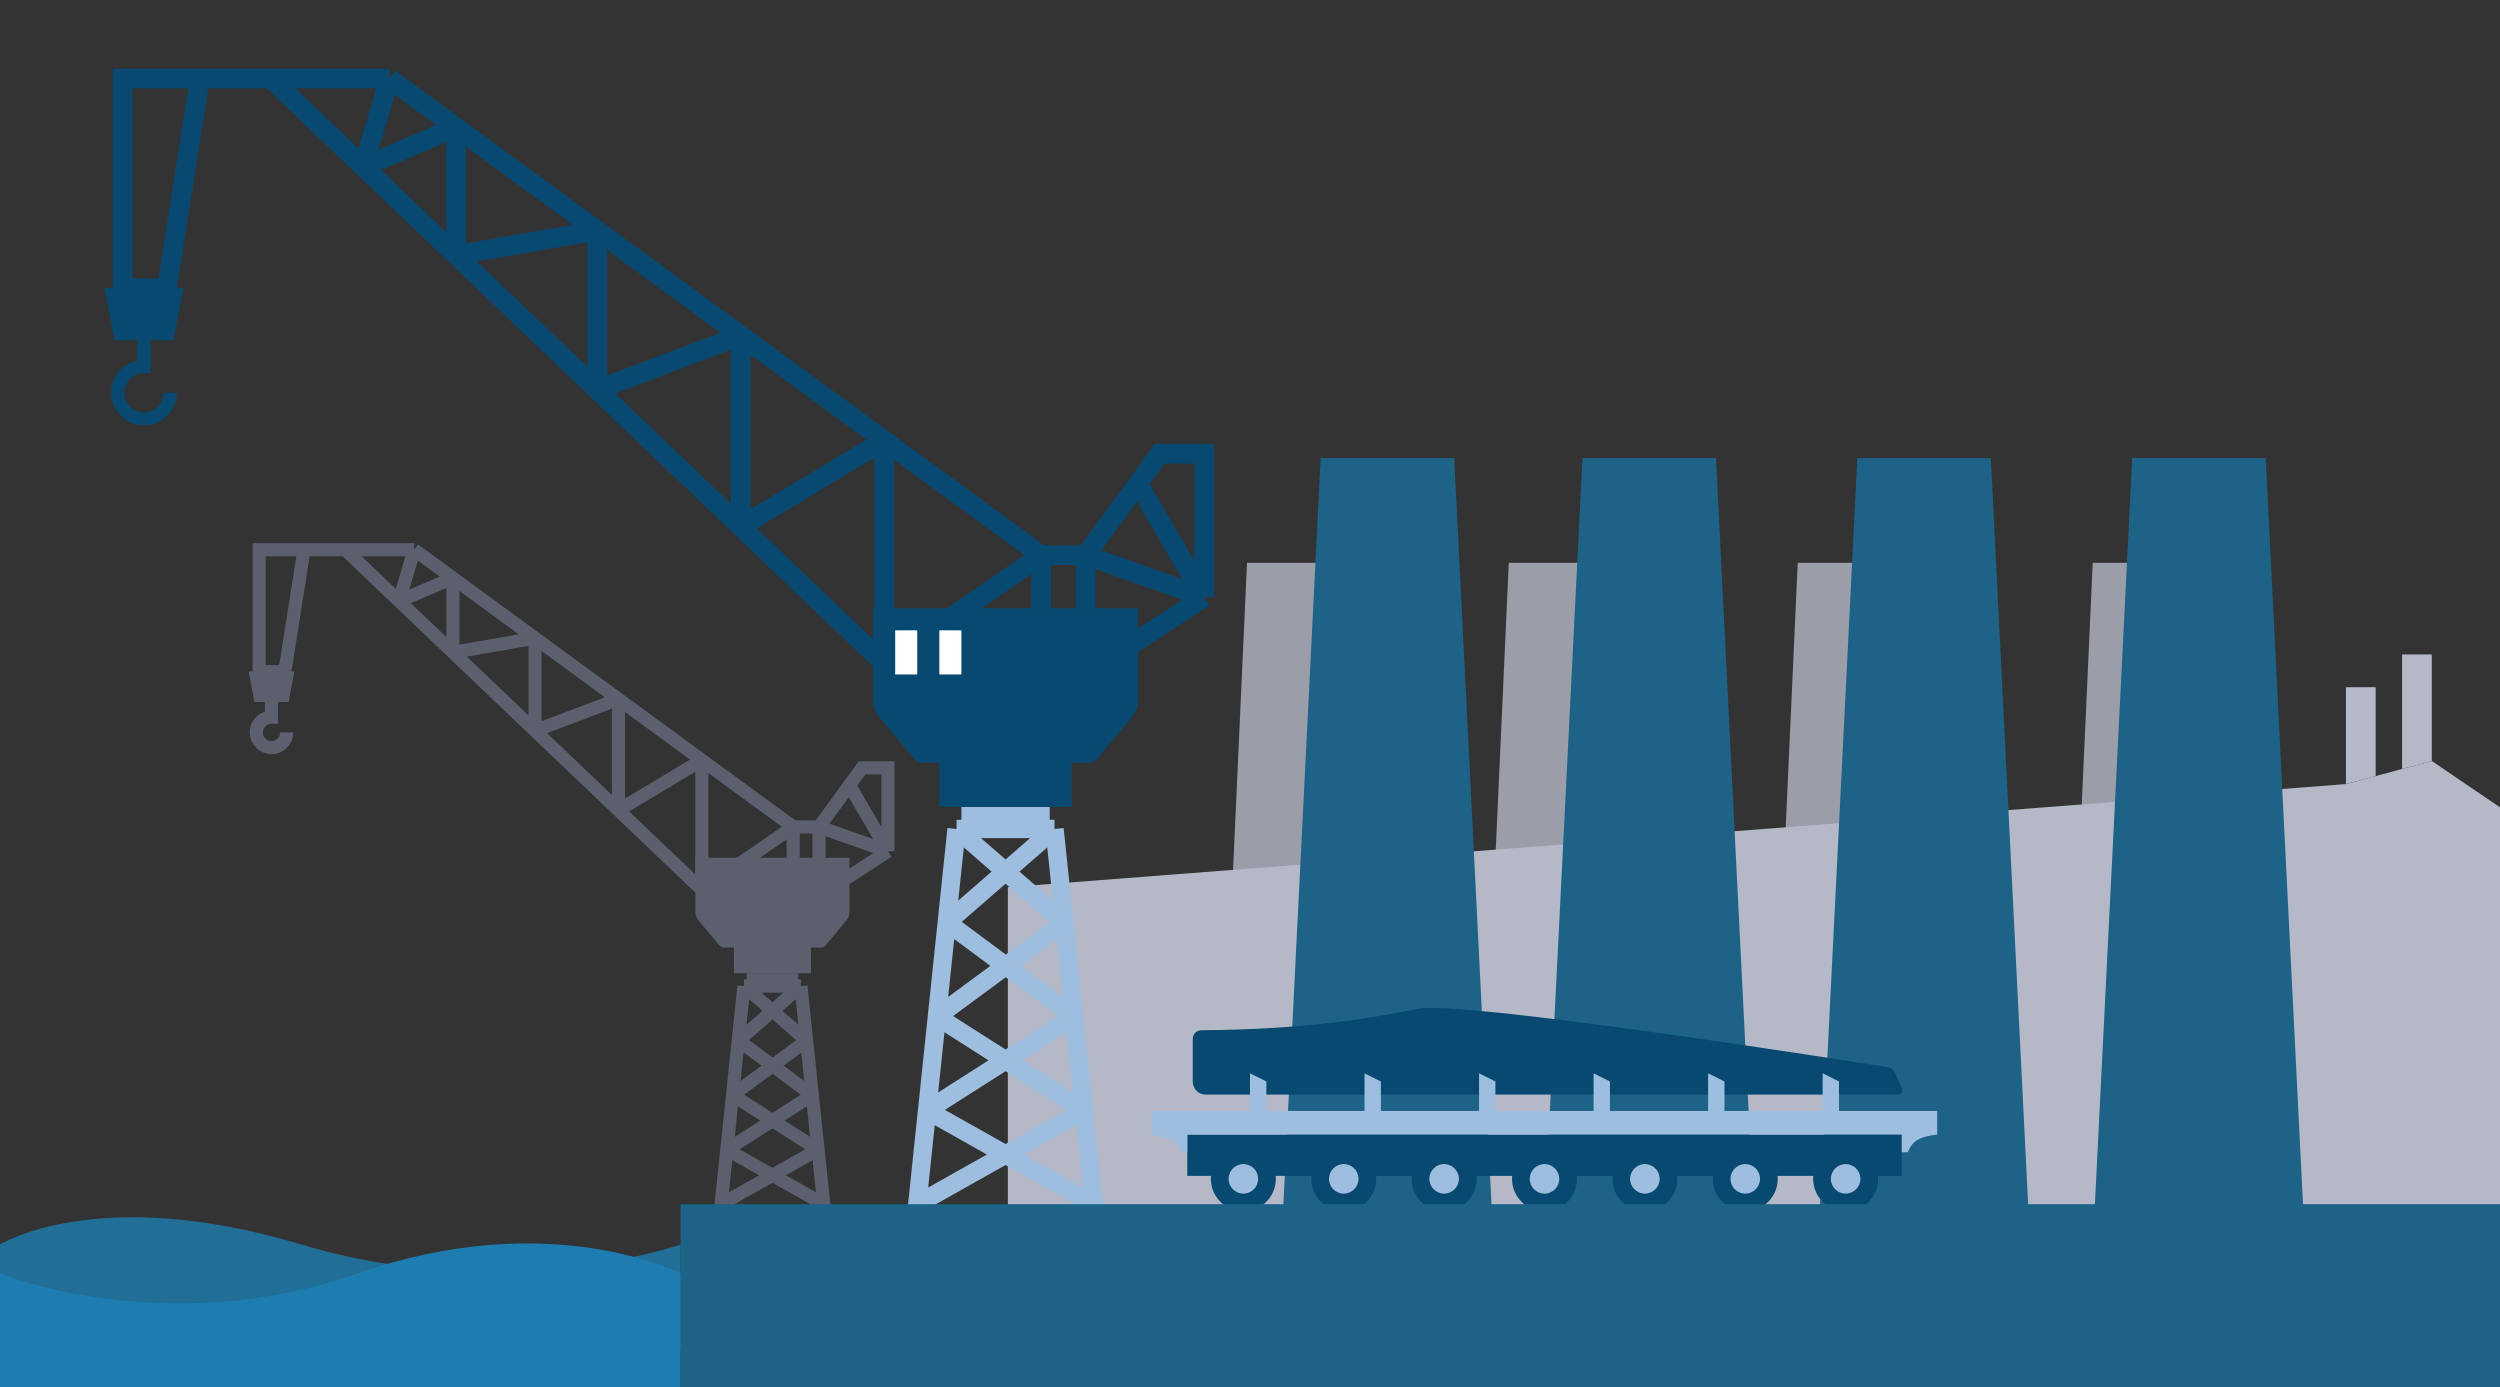 <svg width="191" height="106" viewBox="0 0 191 106" fill="none" xmlns="http://www.w3.org/2000/svg">
<rect x="0" y="0" width="191" height="106" fill="#333333" stroke="none"/>
<path d="M27.316 97.292C42.025 92.135 52 97.292 52 97.292V106L0 106V97.292C0 97.292 12.607 102.448 27.316 97.292Z" fill="#1D7DB0"/>
<path opacity="0.8" d="M23.029 95.083C7.429 90.396 0 95.083 0 95.083V103H52V95.083C52 95.083 38.629 99.771 23.029 95.083Z" fill="#1D7DB0"/>
<g opacity="0.5">
<rect width="3.922" height="0.98" transform="matrix(-1 0 0 1 60.974 74.353)" fill="#868EAA"/>
<path d="M53.621 67.98L60.598 68.362M53.621 67.98L60.598 63.176M53.621 67.98V58.074M53.621 67.98L47.249 61.903M26.379 42L30.491 45.922M31.643 42H23.229M31.643 42L34.603 44.165M31.643 42L30.491 45.922M60.598 63.176H62.573M60.598 63.176V68.362M60.598 63.176L53.621 58.074M62.573 63.176V68.471M62.573 63.176L67.837 65.039M62.573 63.176L64.896 59.992M67.837 65.039V58.667H65.863L64.896 59.992M67.837 65.039L62.573 68.471M67.837 65.039L64.896 59.992M62.573 68.471L60.598 68.362M23.229 42H19.798V51.314H21.759L23.229 42ZM53.621 58.074L47.249 61.903M53.621 58.074L47.249 53.413M47.249 61.903V53.413M47.249 61.903L40.876 55.826M47.249 53.413L40.876 55.826M47.249 53.413L40.876 48.753M40.876 55.826V48.753M40.876 55.826L34.603 49.843M40.876 48.753L34.603 49.843M40.876 48.753L34.603 44.165M34.603 49.843V44.165M34.603 49.843L30.491 45.922M34.603 44.165L30.491 45.922" stroke="#868EAA"/>
<path d="M61.19 75.333H56.838M61.19 75.333L61.626 79.5M61.19 75.333L56.401 79.5M56.838 75.333L61.626 79.5M56.838 75.333L56.401 79.5M61.626 79.5L62.062 83.667M61.626 79.5L55.965 83.667M56.401 79.5L55.965 83.667M56.439 79.5L62.062 83.667M62.062 83.667L55.529 87.833M62.062 83.667L62.499 87.833M55.965 83.667L62.499 87.833M55.965 83.667L55.529 87.833M62.499 87.833L62.935 92L55.529 87.833M62.499 87.833L55.092 92L55.529 87.833" stroke="#868EAA"/>
<path d="M56.072 74.353V72.392H55.322C55.176 72.392 55.038 72.328 54.945 72.216L53.359 70.312C53.212 70.136 53.131 69.914 53.131 69.684V65.529H64.896V69.684C64.896 69.914 64.816 70.136 64.669 70.312L63.082 72.216C62.989 72.328 62.851 72.392 62.706 72.392H61.955V74.353H56.072Z" fill="#868EAA"/>
<rect x="54.112" y="66.51" width="0.98" height="1.961" fill="#868EAA"/>
<rect x="56.072" y="66.51" width="0.98" height="1.961" fill="#868EAA"/>
<path d="M22.488 51.302H19L19.436 53.628H20.744H22.052L22.488 51.302Z" fill="#868EAA"/>
<path d="M21.907 55.953C21.907 56.596 21.386 57.116 20.744 57.116C20.102 57.116 19.581 56.596 19.581 55.953C19.581 55.311 20.102 54.791 20.744 54.791V53.628" stroke="#868EAA"/>
</g>
<path d="M105.537 93H93L95.272 43H103.265L105.537 93Z" fill="#B5B9C7" fill-opacity="0.8"/>
<path d="M147.612 93H135.075L137.347 43H145.34L147.612 93Z" fill="#B5B9C7" fill-opacity="0.8"/>
<path d="M170.149 93H157.612L159.884 43H167.877L170.149 93Z" fill="#B5B9C7" fill-opacity="0.8"/>
<path d="M125.537 93H113L115.272 43H123.265L125.537 93Z" fill="#B5B9C7" fill-opacity="0.8"/>
<path d="M77 67.785L179.23 59.902L181.5 59.292L183.518 58.749L185.788 58.139L191 61.681V92.201H77V67.785Z" fill="#B5B9C7"/>
<path d="M181.5 59.292V52.5H179.23V59.902L181.5 59.292Z" fill="#B5B9C7"/>
<path d="M185.788 58.139V50.003H183.518V58.749L185.788 58.139Z" fill="#B5B9C7"/>
<rect width="6.745" height="1.686" transform="matrix(-1 0 0 1 80.196 61.647)" fill="#9DBEDE"/>
<path d="M67.549 50.686L79.549 51.343M67.549 50.686L79.549 42.423M67.549 50.686V33.647M67.549 50.686L56.588 40.233M20.691 6L27.764 12.745M29.746 6H15.274M29.746 6L34.837 9.723M29.746 6L27.764 12.745M79.549 42.423H82.945M79.549 42.423V51.343M79.549 42.423L67.549 33.647M82.945 42.423V51.529M82.945 42.423L92 45.627M82.945 42.423L86.941 36.946M92 45.627V34.667H88.604L86.941 36.946M92 45.627L82.945 51.529M92 45.627L86.941 36.946M82.945 51.529L79.549 51.343M15.274 6H9.373V22.02H12.745L15.274 6ZM67.549 33.647L56.588 40.233M67.549 33.647L56.588 25.631M56.588 40.233V25.631M56.588 40.233L45.627 29.78M56.588 25.631L45.627 29.78M56.588 25.631L45.627 17.615M45.627 29.78V17.615M45.627 29.78L34.837 19.49M45.627 17.615L34.837 19.49M45.627 17.615L34.837 9.723M34.837 19.49V9.723M34.837 19.49L27.764 12.745M34.837 9.723L27.764 12.745" stroke="#074970" stroke-width="1.5"/>
<path d="M80.566 63.333H73.081M80.566 63.333L81.317 70.5M80.566 63.333L72.33 70.5M73.081 63.333L81.317 70.5M73.081 63.333L72.33 70.5M81.317 70.5L82.067 77.667M81.317 70.5L71.58 77.667M72.33 70.5L71.58 77.667M72.395 70.5L82.067 77.667M82.067 77.667L70.829 84.833M82.067 77.667L82.818 84.833M71.58 77.667L82.818 84.833M71.58 77.667L70.829 84.833M82.818 84.833L83.569 92L70.829 84.833M82.818 84.833L70.078 92L70.829 84.833" stroke="#9DBEDE" stroke-width="1.4"/>
<path d="M71.765 61.647V58.275H70.473C70.223 58.275 69.986 58.163 69.826 57.971L67.097 54.697C66.844 54.393 66.706 54.011 66.706 53.617V46.471H86.941V53.617C86.941 54.011 86.803 54.393 86.55 54.697L83.821 57.971C83.661 58.163 83.424 58.275 83.174 58.275H81.882V61.647H71.765Z" fill="#074970"/>
<rect x="68.392" y="48.157" width="1.686" height="3.373" fill="white"/>
<rect x="71.765" y="48.157" width="1.686" height="3.373" fill="white"/>
<path d="M14 22H8L8.75 26H11H13.25L14 22Z" fill="#074970"/>
<path d="M13 30C13 31.105 12.105 32 11 32C9.895 32 9 31.105 9 30C9 28.895 9.895 28 11 28V26" stroke="#074970"/>
<path d="M114 93H98L100.9 35H111.1L114 93Z" fill="#1D6387"/>
<path d="M155 93H139L141.9 35H152.1L155 93Z" fill="#1D6387"/>
<path d="M176 93H160L162.9 35H173.1L176 93Z" fill="#1D6387"/>
<path d="M134 93H118L120.9 35H131.1L134 93Z" fill="#1D6387"/>
<path d="M91.125 79.375C91.125 79.008 91.423 78.712 91.79 78.709C99.784 78.662 104.98 77.769 108.312 77.068C111.481 76.401 139.886 80.843 144.11 81.51C144.448 81.564 144.715 81.785 144.849 82.1L145.304 83.169C145.397 83.388 145.236 83.63 144.999 83.63H92.12C91.57 83.63 91.125 83.185 91.125 82.635V79.375Z" fill="#074970"/>
<path d="M95.5 85.125V82L96.75 82.625V85.125H95.5Z" fill="#9DBEDE"/>
<path d="M104.25 85.125V82L105.5 82.625V85.125H104.25Z" fill="#9DBEDE"/>
<path d="M113 85.125V82L114.25 82.625V85.125H113Z" fill="#9DBEDE"/>
<path d="M121.75 85.125V82L123 82.625V85.125H121.75Z" fill="#9DBEDE"/>
<path d="M130.5 85.125V82L131.75 82.625V85.125H130.5Z" fill="#9DBEDE"/>
<path d="M139.25 85.125V82L140.5 82.625V85.125H139.25Z" fill="#9DBEDE"/>
<rect x="90.707" y="86.68" width="54.587" height="3.158" fill="#074970"/>
<path d="M88 84.876H148V86.68C146.609 86.854 146.126 87.158 145.744 88.034H145.293V86.68H90.707V88.034H90.256C89.949 87.106 89.308 86.912 88 86.68V84.876Z" fill="#9DBEDE"/>
<circle cx="94.992" cy="90.064" r="2.481" fill="#074970"/>
<circle cx="102.662" cy="90.064" r="2.481" fill="#074970"/>
<circle cx="110.331" cy="90.064" r="2.481" fill="#074970"/>
<circle cx="118" cy="90.064" r="2.481" fill="#074970"/>
<circle cx="125.669" cy="90.064" r="2.481" fill="#074970"/>
<circle cx="133.338" cy="90.064" r="2.481" fill="#074970"/>
<circle cx="141.008" cy="90.064" r="2.481" fill="#074970"/>
<circle cx="94.993" cy="90.064" r="1.128" fill="#9DBEDE"/>
<circle cx="102.662" cy="90.064" r="1.128" fill="#9DBEDE"/>
<circle cx="110.331" cy="90.064" r="1.128" fill="#9DBEDE"/>
<circle cx="118" cy="90.064" r="1.128" fill="#9DBEDE"/>
<circle cx="125.669" cy="90.064" r="1.128" fill="#9DBEDE"/>
<circle cx="133.338" cy="90.064" r="1.128" fill="#9DBEDE"/>
<circle cx="141.008" cy="90.064" r="1.128" fill="#9DBEDE"/>
<rect x="52" y="92" width="139" height="14" fill="#1D6387"/>
</svg>
